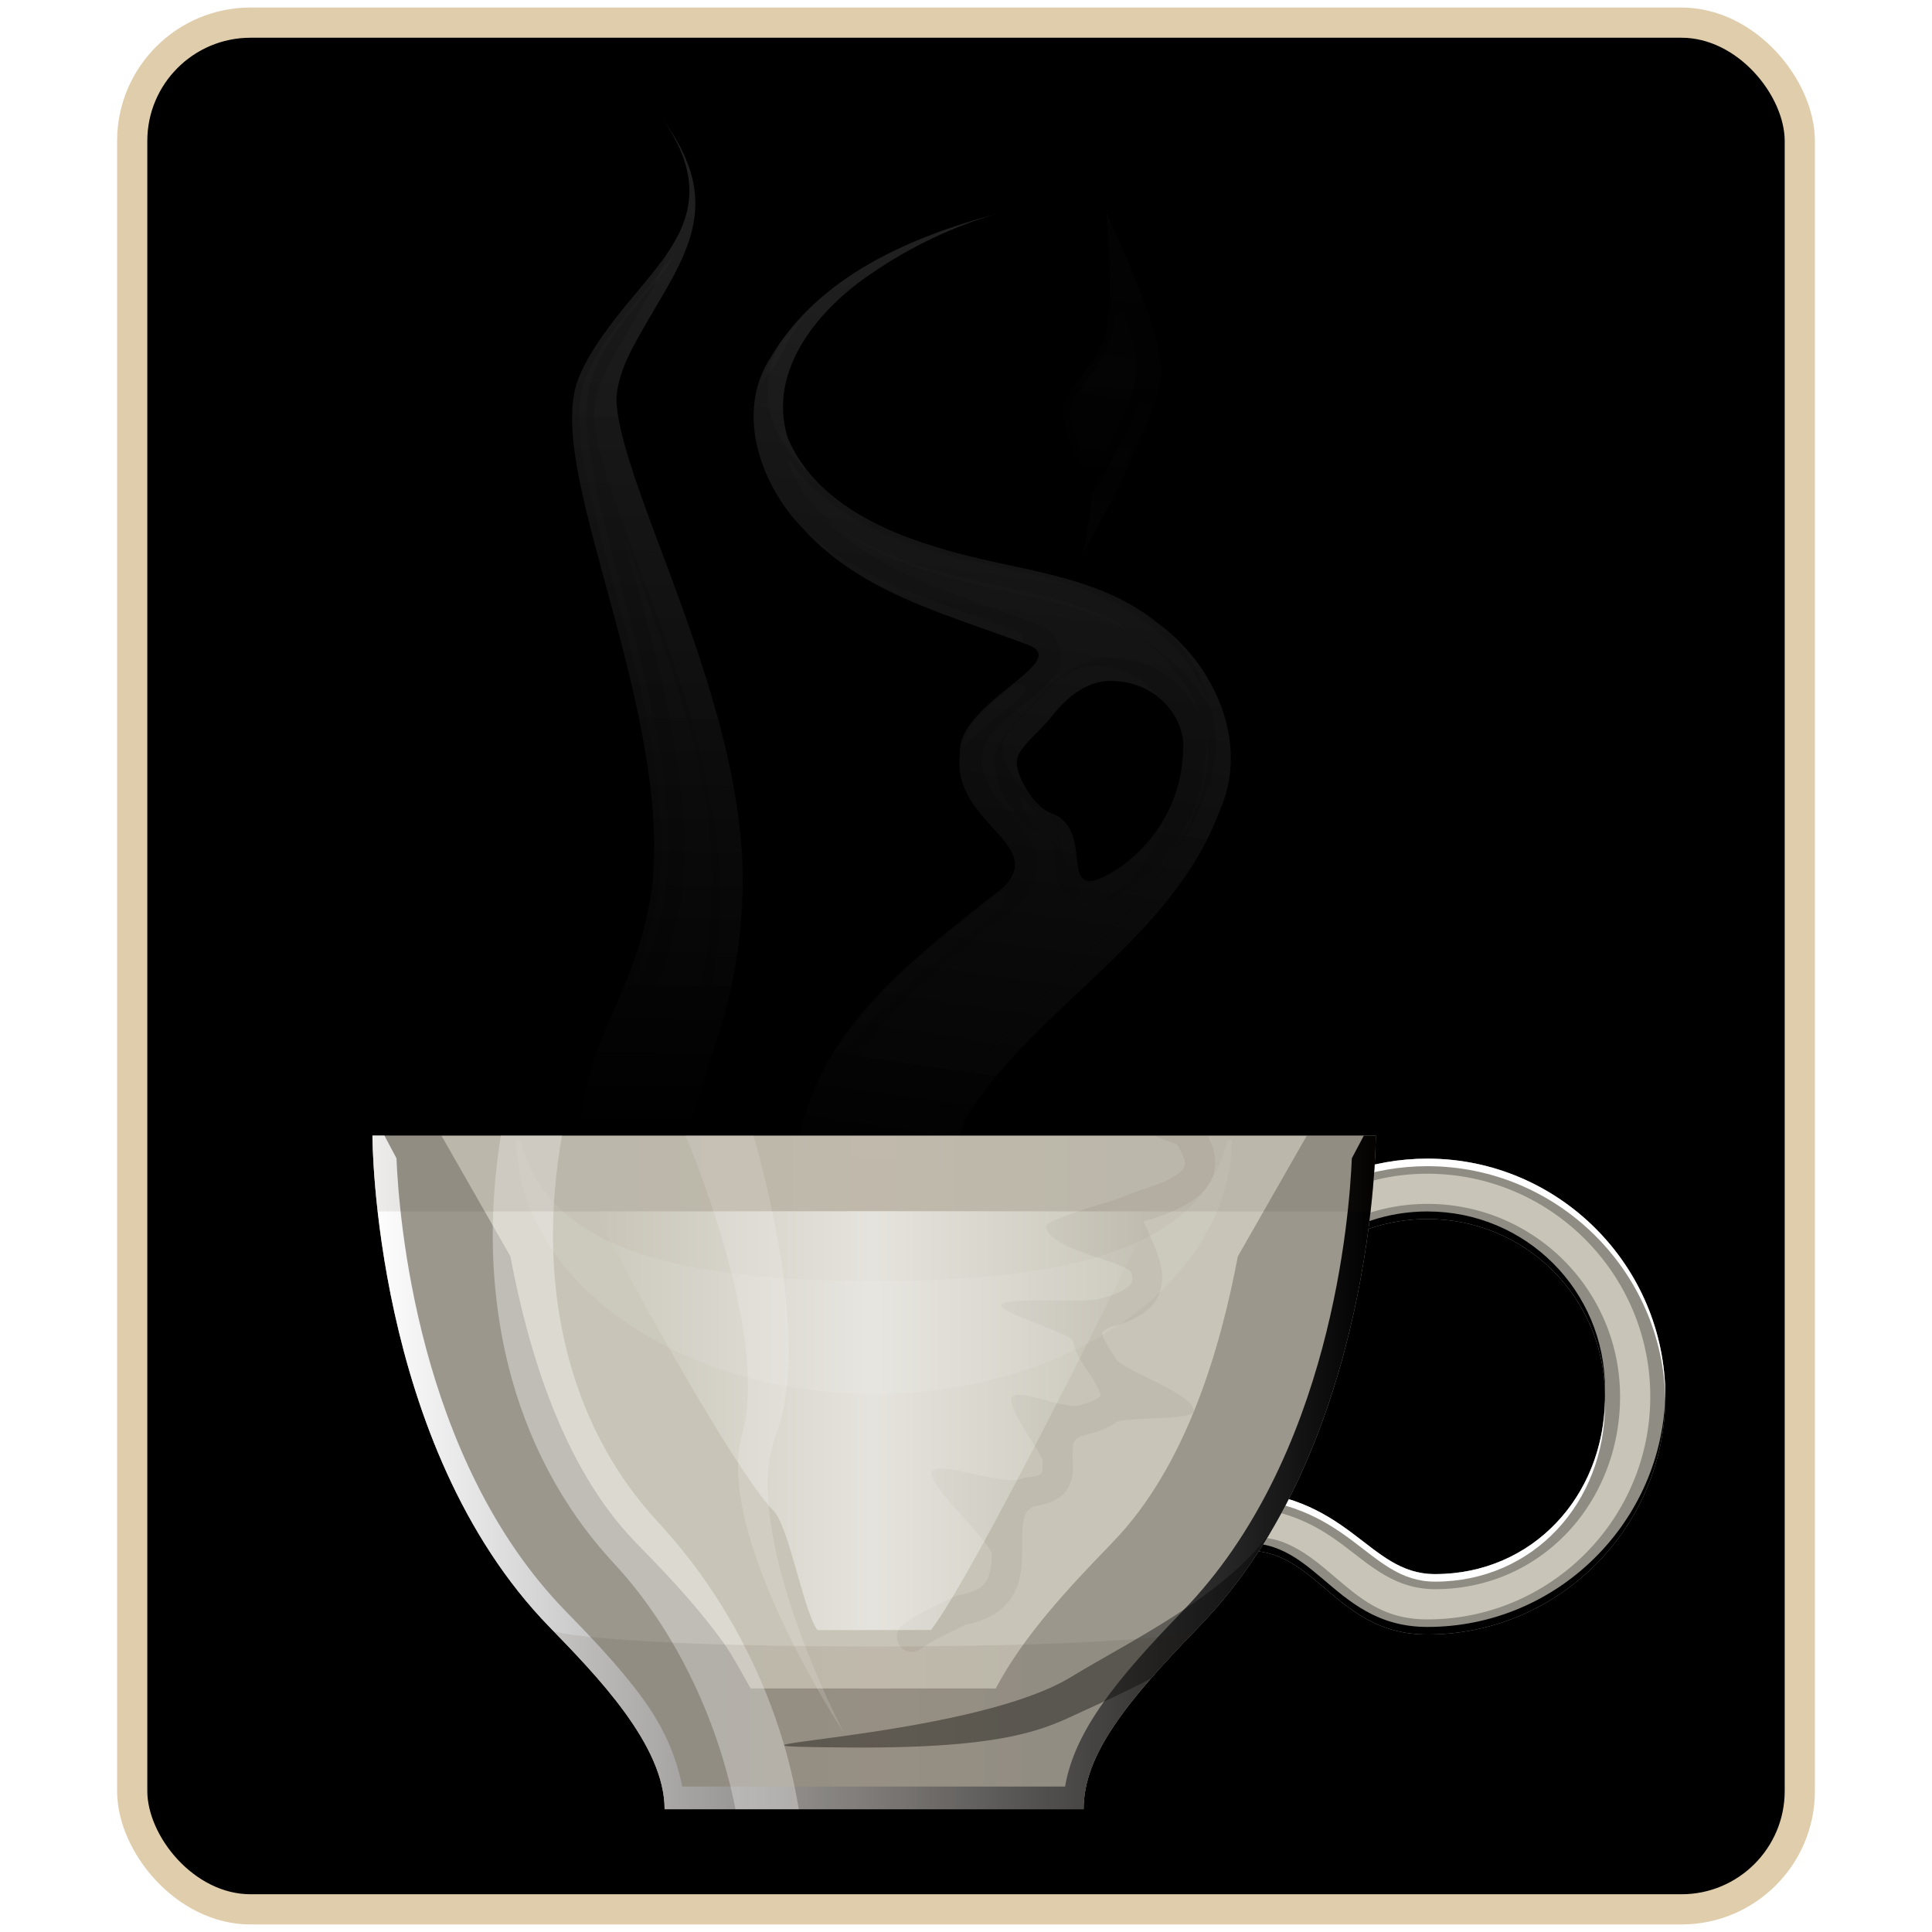 <?xml version="1.0" encoding="UTF-8" standalone="no"?>
<!-- Created with Inkscape (http://www.inkscape.org/) -->

<svg
   width="512"
   height="512"
   viewBox="0 0 135.467 135.467"
   version="1.1"
   id="svg5"
   inkscape:version="1.4.2 (ebf0e940d0, 2025-05-08)"
   sodipodi:docname="text-x-coffeescript.svg"
   xmlns:inkscape="http://www.inkscape.org/namespaces/inkscape"
   xmlns:sodipodi="http://sodipodi.sourceforge.net/DTD/sodipodi-0.dtd"
   xmlns:xlink="http://www.w3.org/1999/xlink"
   xmlns="http://www.w3.org/2000/svg"
   xmlns:svg="http://www.w3.org/2000/svg">
  <sodipodi:namedview
     id="namedview7"
     pagecolor="#242424"
     bordercolor="#666666"
     borderopacity="1"
     inkscape:showpageshadow="0"
     inkscape:pageopacity="0"
     inkscape:pagecheckerboard="1"
     inkscape:deskcolor="#000000"
     inkscape:document-units="px"
     showgrid="false"
     inkscape:zoom="0.99999999"
     inkscape:cx="363.5"
     inkscape:cy="83.000001"
     inkscape:window-width="3256"
     inkscape:window-height="1080"
     inkscape:window-x="1864"
     inkscape:window-y="0"
     inkscape:window-maximized="0"
     inkscape:current-layer="layer1" />
  <defs
     id="defs2">
    <linearGradient
       id="linearGradient48"
       inkscape:collect="always">
      <stop
         style="stop-color:#ffffff;stop-opacity:0;"
         offset="0.47"
         id="stop48" />
      <stop
         style="stop-color:#ffffff;stop-opacity:1;"
         offset="1"
         id="stop47" />
    </linearGradient>
    <linearGradient
       id="linearGradient42"
       inkscape:collect="always">
      <stop
         style="stop-color:#ffffff;stop-opacity:0;"
         offset="0"
         id="stop42" />
      <stop
         style="stop-color:#ffffff;stop-opacity:1;"
         offset="0.445"
         id="stop41" />
      <stop
         style="stop-color:#ffffff;stop-opacity:0;"
         offset="1"
         id="stop50" />
    </linearGradient>
    <linearGradient
       id="linearGradient36"
       inkscape:collect="always">
      <stop
         style="stop-color:#ffffff;stop-opacity:1;"
         offset="0"
         id="stop39" />
      <stop
         style="stop-color:#ffffff;stop-opacity:0;"
         offset="1"
         id="stop40" />
    </linearGradient>
    <linearGradient
       id="linearGradient29"
       inkscape:collect="always">
      <stop
         style="stop-color:#ffffff;stop-opacity:1;"
         offset="0"
         id="stop29" />
      <stop
         style="stop-color:#ffffff;stop-opacity:0;"
         offset="1"
         id="stop26" />
    </linearGradient>
    <linearGradient
       id="linearGradient25"
       inkscape:collect="always">
      <stop
         style="stop-color:#ffffff;stop-opacity:0;"
         offset="0"
         id="stop25" />
      <stop
         style="stop-color:#ffffff;stop-opacity:1;"
         offset="1"
         id="stop24" />
    </linearGradient>
    <linearGradient
       id="linearGradient52"
       inkscape:collect="always">
      <stop
         style="stop-color:#ffffff;stop-opacity:0;"
         offset="0"
         id="stop54" />
      <stop
         style="stop-color:#ffffff;stop-opacity:1;"
         offset="0.497"
         id="stop52" />
      <stop
         style="stop-color:#ffffff;stop-opacity:0;"
         offset="1"
         id="stop53" />
    </linearGradient>
    <linearGradient
       id="linearGradient34"
       inkscape:collect="always">
      <stop
         style="stop-color:#28160b;stop-opacity:1;"
         offset="0"
         id="stop34" />
      <stop
         style="stop-color:#28170b;stop-opacity:1;"
         offset="0.249"
         id="stop37" />
      <stop
         style="stop-color:#643717;stop-opacity:1;"
         offset="0.5"
         id="stop36" />
      <stop
         style="stop-color:#28170b;stop-opacity:1;"
         offset="0.75"
         id="stop38" />
      <stop
         style="stop-color:#28170b;stop-opacity:1;"
         offset="1"
         id="stop35" />
    </linearGradient>
    <linearGradient
       id="linearGradient32"
       inkscape:collect="always">
      <stop
         style="stop-color:#ffffff;stop-opacity:1;"
         offset="0"
         id="stop32" />
      <stop
         style="stop-color:#ffffff;stop-opacity:0;"
         offset="1"
         id="stop33" />
    </linearGradient>
    <linearGradient
       id="linearGradient30"
       inkscape:collect="always">
      <stop
         style="stop-color:#ffffff;stop-opacity:0;"
         offset="0"
         id="stop31" />
      <stop
         style="stop-color:#ffffff;stop-opacity:1;"
         offset="1"
         id="stop30" />
    </linearGradient>
    <inkscape:path-effect
       effect="powerstroke"
       message=""
       id="path-effect30"
       is_visible="true"
       lpeversion="1.3"
       scale_width="1"
       interpolator_type="CubicBezierJohan"
       interpolator_beta="0.2"
       start_linecap_type="zerowidth"
       end_linecap_type="round"
       offset_points="4,1.851"
       linejoin_type="extrp_arc"
       miter_limit="4"
       not_jump="false"
       sort_points="true" />
    <inkscape:path-effect
       effect="powerstroke"
       message=""
       id="path-effect29"
       is_visible="true"
       lpeversion="1.3"
       scale_width="1"
       interpolator_type="CubicBezierJohan"
       interpolator_beta="0.2"
       start_linecap_type="zerowidth"
       end_linecap_type="round"
       offset_points="2.593,3.875"
       linejoin_type="extrp_arc"
       miter_limit="4"
       not_jump="false"
       sort_points="true" />
    <inkscape:path-effect
       effect="powerstroke"
       message=""
       id="path-effect28"
       is_visible="true"
       lpeversion="1.3"
       scale_width="1"
       interpolator_type="CubicBezierJohan"
       interpolator_beta="0.2"
       start_linecap_type="zerowidth"
       end_linecap_type="round"
       offset_points="3,5.173"
       linejoin_type="extrp_arc"
       miter_limit="4"
       not_jump="false"
       sort_points="true" />
    <linearGradient
       id="linearGradient27"
       inkscape:collect="always">
      <stop
         style="stop-color:#ffffff;stop-opacity:1;"
         offset="0"
         id="stop28" />
      <stop
         style="stop-color:#000000;stop-opacity:1;"
         offset="1"
         id="stop27" />
    </linearGradient>
    <clipPath
       clipPathUnits="userSpaceOnUse"
       id="clipPath5">
      <path
         style="baseline-shift:baseline;display:inline;overflow:visible;vector-effect:none;fill:#ffffff;stroke-width:1;stroke-linecap:round;stroke-linejoin:round;stroke-miterlimit:12;paint-order:markers stroke fill;enable-background:accumulate;stop-color:#000000"
         d="m 126.662,37.425 c 0,0 -2.6e-4,21.701 12.402,34.441 3.33,3.435 8.085,8.296 8.085,12.789 h 14.69 14.69 c 0,-3.778 2.915,-7.458 8.084,-12.789 h -0.002 C 197.015,59.126 197.016,37.425 197.016,37.425 Z"
         id="path6" />
    </clipPath>
    <filter
       inkscape:collect="always"
       style="color-interpolation-filters:sRGB"
       id="filter6"
       x="-0.167"
       y="-0.227"
       width="1.333"
       height="1.453">
      <feGaussianBlur
         inkscape:collect="always"
         stdDeviation="6.059"
         id="feGaussianBlur6" />
    </filter>
    <clipPath
       clipPathUnits="userSpaceOnUse"
       id="clipPath10">
      <path
         style="baseline-shift:baseline;display:inline;overflow:visible;vector-effect:none;fill:#ffffff;stroke-width:1;stroke-linecap:round;stroke-linejoin:round;stroke-miterlimit:12;paint-order:markers stroke fill;enable-background:accumulate;stop-color:#000000"
         d="m 118.498,40.336 c 0,0 -2.6e-4,21.701 12.402,34.441 3.33,3.435 8.085,8.296 8.085,12.789 h 14.69 14.69 c 0,-3.778 2.915,-7.458 8.084,-12.789 h -0.002 c 12.403,-12.74 12.404,-34.441 12.404,-34.441 z"
         id="path11" />
    </clipPath>
    <filter
       inkscape:collect="always"
       style="color-interpolation-filters:sRGB"
       id="filter13"
       x="-0.073"
       y="-0.106"
       width="1.145"
       height="1.212">
      <feGaussianBlur
         inkscape:collect="always"
         stdDeviation="2.225"
         id="feGaussianBlur13" />
    </filter>
    <clipPath
       clipPathUnits="userSpaceOnUse"
       id="clipPath15">
      <path
         id="path16"
         style="opacity:1;fill:#e3e2db;fill-opacity:1;stroke:none;stroke-width:16.933;stroke-linecap:round;stroke-linejoin:round;stroke-miterlimit:12;stroke-dasharray:none;stroke-opacity:1;paint-order:markers stroke fill"
         d="m 27.84,57.401 c 0,0 -2.64e-4,21.701 12.402,34.441 3.33,3.435 8.085,8.296 8.085,12.789 h 14.69 14.69 c 0,-3.778 2.915,-7.458 8.084,-12.789 h -0.002 C 98.193,79.102 98.194,57.401 98.194,57.401 Z"
         sodipodi:nodetypes="ccccccccc" />
    </clipPath>
    <filter
       inkscape:collect="always"
       style="color-interpolation-filters:sRGB"
       id="filter16"
       x="-0.204"
       y="-0.093"
       width="1.407"
       height="1.185">
      <feGaussianBlur
         inkscape:collect="always"
         stdDeviation="1.821"
         id="feGaussianBlur16" />
    </filter>
    <clipPath
       clipPathUnits="userSpaceOnUse"
       id="clipPath18">
      <path
         id="path19"
         style="opacity:1;fill:#e3e2db;fill-opacity:1;stroke:none;stroke-width:16.933;stroke-linecap:round;stroke-linejoin:round;stroke-miterlimit:12;stroke-dasharray:none;stroke-opacity:1;paint-order:markers stroke fill"
         d="m 27.84,57.401 c 0,0 -2.64e-4,21.701 12.402,34.441 3.33,3.435 8.085,8.296 8.085,12.789 h 14.69 14.69 c 0,-3.778 2.915,-7.458 8.084,-12.789 h -0.002 C 98.193,79.102 98.194,57.401 98.194,57.401 Z"
         sodipodi:nodetypes="ccccccccc" />
    </clipPath>
    <filter
       inkscape:collect="always"
       style="color-interpolation-filters:sRGB"
       id="filter19"
       x="-0.142"
       y="-0.319"
       width="1.284"
       height="1.638">
      <feGaussianBlur
         inkscape:collect="always"
         stdDeviation="2.065"
         id="feGaussianBlur19" />
    </filter>
    <clipPath
       clipPathUnits="userSpaceOnUse"
       id="clipPath21">
      <path
         id="path22"
         style="opacity:1;fill:#e3e2db;fill-opacity:1;stroke:none;stroke-width:16.933;stroke-linecap:round;stroke-linejoin:round;stroke-miterlimit:12;stroke-dasharray:none;stroke-opacity:1;paint-order:markers stroke fill"
         d="m 27.84,57.401 c 0,0 -2.64e-4,21.701 12.402,34.441 3.33,3.435 8.085,8.296 8.085,12.789 h 14.69 14.69 c 0,-3.778 2.915,-7.458 8.084,-12.789 h -0.002 C 98.193,79.102 98.194,57.401 98.194,57.401 Z"
         sodipodi:nodetypes="ccccccccc" />
    </clipPath>
    <filter
       inkscape:collect="always"
       style="color-interpolation-filters:sRGB"
       id="filter22"
       x="-0.174"
       y="-0.107"
       width="1.349"
       height="1.215">
      <feGaussianBlur
         inkscape:collect="always"
         stdDeviation="1.621"
         id="feGaussianBlur22" />
    </filter>
    <filter
       inkscape:collect="always"
       style="color-interpolation-filters:sRGB"
       id="filter23"
       x="-0.238"
       y="-0.063"
       width="1.476"
       height="1.126">
      <feGaussianBlur
         inkscape:collect="always"
         stdDeviation="1.102"
         id="feGaussianBlur23" />
    </filter>
    <clipPath
       clipPathUnits="userSpaceOnUse"
       id="clipPath23">
      <path
         id="path24"
         style="opacity:1;fill:#e3e2db;fill-opacity:1;stroke:none;stroke-width:16.933;stroke-linecap:round;stroke-linejoin:round;stroke-miterlimit:12;stroke-dasharray:none;stroke-opacity:1;paint-order:markers stroke fill"
         d="m 27.84,57.401 c 0,0 -2.64e-4,21.701 12.402,34.441 3.33,3.435 8.085,8.296 8.085,12.789 h 14.69 14.69 c 0,-3.778 2.915,-7.458 8.084,-12.789 h -0.002 C 98.193,79.102 98.194,57.401 98.194,57.401 Z"
         sodipodi:nodetypes="ccccccccc" />
    </clipPath>
    <clipPath
       clipPathUnits="userSpaceOnUse"
       id="clipPath26">
      <path
         id="path27"
         style="opacity:1;fill:#e3e2db;fill-opacity:1;stroke:none;stroke-width:16.933;stroke-linecap:round;stroke-linejoin:round;stroke-miterlimit:12;stroke-dasharray:none;stroke-opacity:1;paint-order:markers stroke fill"
         d="m 27.84,57.401 c 0,0 -2.64e-4,21.701 12.402,34.441 3.33,3.435 8.085,8.296 8.085,12.789 h 14.69 14.69 c 0,-3.778 2.915,-7.458 8.084,-12.789 h -0.002 C 98.193,79.102 98.194,57.401 98.194,57.401 Z"
         sodipodi:nodetypes="ccccccccc" />
    </clipPath>
    <filter
       inkscape:collect="always"
       style="color-interpolation-filters:sRGB"
       id="filter27"
       x="-0.069"
       y="-0.222"
       width="1.137"
       height="1.444">
      <feGaussianBlur
         inkscape:collect="always"
         stdDeviation="1.435"
         id="feGaussianBlur27" />
    </filter>
    <linearGradient
       inkscape:collect="always"
       xlink:href="#linearGradient27"
       id="linearGradient28"
       x1="118.498"
       y1="63.951"
       x2="188.852"
       y2="63.951"
       gradientUnits="userSpaceOnUse" />
    <linearGradient
       inkscape:collect="always"
       xlink:href="#linearGradient30"
       id="linearGradient31"
       x1="80.552"
       y1="68.801"
       x2="81.419"
       y2="-2.905"
       gradientUnits="userSpaceOnUse"
       gradientTransform="translate(-35.274,10.825)" />
    <linearGradient
       inkscape:collect="always"
       xlink:href="#linearGradient32"
       id="linearGradient33"
       x1="73.351"
       y1="8.202"
       x2="63.155"
       y2="78.428"
       gradientUnits="userSpaceOnUse"
       gradientTransform="translate(-1.726,6.35)" />
    <linearGradient
       inkscape:collect="always"
       xlink:href="#linearGradient34"
       id="linearGradient35"
       x1="127.688"
       y1="124.839"
       x2="172.625"
       y2="124.839"
       gradientUnits="userSpaceOnUse"
       gradientTransform="translate(-88.864,-4.22)" />
    <filter
       style="color-interpolation-filters:sRGB;"
       inkscape:label="Noise Fill"
       id="filter39"
       x="0"
       y="0"
       width="1"
       height="1">
      <feTurbulence
         type="fractalNoise"
         baseFrequency="24 24"
         numOctaves="4"
         seed="338"
         result="turbulence"
         id="feTurbulence38" />
      <feComposite
         in="SourceGraphic"
         in2="turbulence"
         operator="in"
         result="composite1"
         id="feComposite38" />
      <feColorMatrix
         values="1 0 0 0 0 0 1 0 0 0 0 0 1 0 0 0 0 0 4 -1 "
         result="color"
         id="feColorMatrix38" />
      <feFlood
         flood-opacity="1"
         flood-color="rgb(25,17,8)"
         result="flood"
         id="feFlood38" />
      <feMerge
         result="merge"
         id="feMerge39">
        <feMergeNode
           in="flood"
           id="feMergeNode38" />
        <feMergeNode
           in="color"
           id="feMergeNode39" />
      </feMerge>
      <feComposite
         in2="SourceGraphic"
         operator="in"
         result="composite2"
         id="feComposite39" />
    </filter>
    <clipPath
       clipPathUnits="userSpaceOnUse"
       id="clipPath41">
      <path
         style="baseline-shift:baseline;display:inline;overflow:visible;vector-effect:none;fill:#e3e2db;stroke-width:1;stroke-linecap:round;stroke-linejoin:round;stroke-miterlimit:12;paint-order:markers stroke fill;enable-background:accumulate;stop-color:#000000"
         d="m 151.734,48.697 c -7.918,0 -14.578,5.565 -16.268,12.985 1.175,-0.053 1.302,-0.036 4.458,-0.262 1.645,-4.946 6.295,-8.49 11.81,-8.49 6.9,0 12.449,5.549 12.449,12.449 0,6.9 -5.02,12.449 -11.92,12.449 -4.816,0 -5.894,-5.775 -14.616,-5.913 -0.092,1.5 -0.192,3 -0.301,4.5 6.476,-1.613 7.329,5.648 14.387,5.648 9.188,0 16.684,-7.495 16.684,-16.684 0,-9.188 -7.495,-16.682 -16.684,-16.682 z"
         id="path42" />
    </clipPath>
    <filter
       inkscape:collect="always"
       style="color-interpolation-filters:sRGB"
       id="filter42"
       x="-0.071"
       y="-0.07"
       width="1.141"
       height="1.14">
      <feGaussianBlur
         inkscape:collect="always"
         stdDeviation="1.033"
         id="feGaussianBlur42" />
    </filter>
    <clipPath
       clipPathUnits="userSpaceOnUse"
       id="clipPath45">
      <path
         id="path46"
         style="baseline-shift:baseline;display:inline;overflow:visible;vector-effect:none;fill:#e3e2db;stroke-width:1;stroke-linecap:round;stroke-linejoin:round;stroke-miterlimit:12;paint-order:markers stroke fill;enable-background:accumulate;stop-color:#000000"
         d="m 101.814,74.891 c -7.919,0 -14.578,5.565 -16.268,12.985 1.175,-0.053 1.302,-0.036 4.458,-0.262 1.645,-4.946 6.295,-8.49 11.81,-8.49 6.9,0 12.449,5.549 12.449,12.449 0,6.9 -5.02,12.449 -11.92,12.449 -4.816,0 -5.894,-5.775 -14.616,-5.913 -0.092,1.5 -0.192,3 -0.301,4.5 6.476,-1.613 7.329,5.648 14.387,5.648 9.188,0 16.684,-7.495 16.684,-16.684 0,-9.188 -7.495,-16.682 -16.684,-16.682 z"
         sodipodi:nodetypes="sccsssccssss" />
    </clipPath>
    <filter
       inkscape:collect="always"
       style="color-interpolation-filters:sRGB"
       id="filter46"
       x="-0.024"
       y="-0.026"
       width="1.048"
       height="1.053">
      <feGaussianBlur
         inkscape:collect="always"
         stdDeviation="0.327"
         id="feGaussianBlur46" />
    </filter>
    <clipPath
       clipPathUnits="userSpaceOnUse"
       id="clipPath47">
      <path
         id="path48"
         style="baseline-shift:baseline;display:inline;overflow:visible;vector-effect:none;fill:#e3e2db;stroke-width:1;stroke-linecap:round;stroke-linejoin:round;stroke-miterlimit:12;paint-order:markers stroke fill;enable-background:accumulate;stop-color:#000000"
         d="m 101.814,74.891 c -7.919,0 -14.578,5.565 -16.268,12.985 1.175,-0.053 1.302,-0.036 4.458,-0.262 1.645,-4.946 6.295,-8.49 11.81,-8.49 6.9,0 12.449,5.549 12.449,12.449 0,6.9 -5.02,12.449 -11.92,12.449 -4.816,0 -5.894,-5.775 -14.616,-5.913 -0.092,1.5 -0.192,3 -0.301,4.5 6.476,-1.613 7.329,5.648 14.387,5.648 9.188,0 16.684,-7.495 16.684,-16.684 0,-9.188 -7.495,-16.682 -16.684,-16.682 z"
         sodipodi:nodetypes="sccsssccssss" />
    </clipPath>
    <filter
       inkscape:collect="always"
       style="color-interpolation-filters:sRGB"
       id="filter48"
       x="-0.024"
       y="-0.026"
       width="1.047"
       height="1.053">
      <feGaussianBlur
         inkscape:collect="always"
         stdDeviation="0.324"
         id="feGaussianBlur48" />
    </filter>
    <linearGradient
       inkscape:collect="always"
       xlink:href="#linearGradient34"
       id="linearGradient50"
       x1="134.593"
       y1="103.241"
       x2="204.947"
       y2="103.241"
       gradientUnits="userSpaceOnUse"
       gradientTransform="translate(-108.479,5.17e-4)" />
    <filter
       style="color-interpolation-filters:sRGB;"
       inkscape:label="Noise Fill"
       id="filter51"
       x="0"
       y="0"
       width="1"
       height="1">
      <feTurbulence
         type="fractalNoise"
         baseFrequency="24 24"
         numOctaves="4"
         seed="338"
         result="turbulence"
         id="feTurbulence50" />
      <feComposite
         in="SourceGraphic"
         in2="turbulence"
         operator="in"
         result="composite1"
         id="feComposite50" />
      <feColorMatrix
         values="1 0 0 0 0 0 1 0 0 0 0 0 1 0 0 0 0 0 4 -1 "
         result="color"
         id="feColorMatrix50" />
      <feFlood
         flood-opacity="1"
         flood-color="rgb(25,17,8)"
         result="flood"
         id="feFlood50" />
      <feMerge
         result="merge"
         id="feMerge51">
        <feMergeNode
           in="flood"
           id="feMergeNode50" />
        <feMergeNode
           in="color"
           id="feMergeNode51" />
      </feMerge>
      <feComposite
         in2="SourceGraphic"
         operator="in"
         result="composite2"
         id="feComposite51" />
    </filter>
    <linearGradient
       inkscape:collect="always"
       xlink:href="#linearGradient52"
       id="linearGradient53"
       x1="41.675"
       y1="99.799"
       x2="80.912"
       y2="99.799"
       gradientUnits="userSpaceOnUse"
       gradientTransform="matrix(1,0,0,0.987,0,1.115)" />
    <clipPath
       clipPathUnits="userSpaceOnUse"
       id="clipPath54">
      <path
         id="path55"
         style="display:inline;fill:#c8c4b7;fill-opacity:1;stroke:none;stroke-width:16.933;stroke-linecap:round;stroke-linejoin:round;stroke-miterlimit:12;stroke-dasharray:none;stroke-opacity:1;paint-order:markers stroke fill"
         d="m 26.113,79.626 c 0,0 -2.64e-4,21.701 12.402,34.441 3.33,3.435 8.085,8.296 8.085,12.789 h 14.69 14.69 c 0,-3.778 2.915,-7.458 8.084,-12.789 h -0.002 C 96.467,101.327 96.468,79.626 96.468,79.626 Z"
         sodipodi:nodetypes="ccccccccc" />
    </clipPath>
    <filter
       inkscape:collect="always"
       style="color-interpolation-filters:sRGB"
       id="filter55"
       x="-0.205"
       y="-0.273"
       width="1.409"
       height="1.546">
      <feGaussianBlur
         inkscape:collect="always"
         stdDeviation="3.343"
         id="feGaussianBlur55" />
    </filter>
    <linearGradient
       inkscape:collect="always"
       xlink:href="#linearGradient30"
       id="linearGradient2"
       gradientUnits="userSpaceOnUse"
       gradientTransform="translate(-35.274,10.825)"
       x1="80.552"
       y1="68.801"
       x2="81.419"
       y2="-2.905" />
    <linearGradient
       inkscape:collect="always"
       xlink:href="#linearGradient32"
       id="linearGradient3"
       gradientUnits="userSpaceOnUse"
       gradientTransform="translate(-1.726,6.35)"
       x1="73.351"
       y1="8.202"
       x2="63.155"
       y2="78.428" />
    <linearGradient
       inkscape:collect="always"
       xlink:href="#linearGradient30"
       id="linearGradient5"
       gradientUnits="userSpaceOnUse"
       gradientTransform="translate(-35.311,10.637)"
       x1="80.552"
       y1="68.801"
       x2="81.419"
       y2="-2.905" />
    <linearGradient
       inkscape:collect="always"
       xlink:href="#linearGradient32"
       id="linearGradient7"
       gradientUnits="userSpaceOnUse"
       gradientTransform="translate(-2.026,6.039)"
       x1="73.351"
       y1="8.202"
       x2="63.155"
       y2="78.428" />
    <linearGradient
       inkscape:collect="always"
       xlink:href="#linearGradient32"
       id="linearGradient8"
       gradientUnits="userSpaceOnUse"
       gradientTransform="translate(-1.726,6.35)"
       x1="73.351"
       y1="8.202"
       x2="63.155"
       y2="78.428" />
    <linearGradient
       inkscape:collect="always"
       xlink:href="#linearGradient30"
       id="linearGradient10"
       gradientUnits="userSpaceOnUse"
       gradientTransform="translate(-35.274,10.825)"
       x1="80.552"
       y1="68.801"
       x2="81.419"
       y2="-2.905" />
    <filter
       inkscape:collect="always"
       style="color-interpolation-filters:sRGB"
       id="filter10"
       x="-0.007"
       y="-0.003"
       width="1.014"
       height="1.006">
      <feGaussianBlur
         inkscape:collect="always"
         stdDeviation="0.092"
         id="feGaussianBlur10" />
    </filter>
    <filter
       inkscape:collect="always"
       style="color-interpolation-filters:sRGB"
       id="filter11"
       x="-0.006"
       y="-0.003"
       width="1.012"
       height="1.007">
      <feGaussianBlur
         inkscape:collect="always"
         stdDeviation="0.067"
         id="feGaussianBlur11" />
    </filter>
    <filter
       inkscape:collect="always"
       style="color-interpolation-filters:sRGB"
       id="filter12"
       x="-0.006"
       y="-0.003"
       width="1.012"
       height="1.007">
      <feGaussianBlur
         inkscape:collect="always"
         stdDeviation="0.078"
         id="feGaussianBlur12" />
    </filter>
    <filter
       inkscape:collect="always"
       style="color-interpolation-filters:sRGB"
       id="filter14"
       x="-0.018"
       y="-0.002"
       width="1.036"
       height="1.005">
      <feGaussianBlur
         inkscape:collect="always"
         stdDeviation="0.079"
         id="feGaussianBlur14" />
    </filter>
    <filter
       inkscape:collect="always"
       style="color-interpolation-filters:sRGB"
       id="filter15"
       x="-0.016"
       y="-0.002"
       width="1.032"
       height="1.005">
      <feGaussianBlur
         inkscape:collect="always"
         stdDeviation="0.047"
         id="feGaussianBlur15" />
    </filter>
    <filter
       inkscape:collect="always"
       style="color-interpolation-filters:sRGB"
       id="filter17"
       x="-0.024"
       y="-0.002"
       width="1.047"
       height="1.005">
      <feGaussianBlur
         inkscape:collect="always"
         stdDeviation="0.066"
         id="feGaussianBlur17" />
    </filter>
    <linearGradient
       inkscape:collect="always"
       xlink:href="#linearGradient25"
       id="linearGradient18"
       gradientUnits="userSpaceOnUse"
       gradientTransform="translate(-2.685,6.35)"
       x1="73.351"
       y1="8.202"
       x2="63.155"
       y2="78.428" />
    <linearGradient
       inkscape:collect="always"
       xlink:href="#linearGradient29"
       id="linearGradient21"
       gradientUnits="userSpaceOnUse"
       gradientTransform="translate(-34.216,10.825)"
       x1="80.552"
       y1="68.801"
       x2="81.419"
       y2="-2.905" />
    <filter
       inkscape:collect="always"
       style="color-interpolation-filters:sRGB"
       id="filter21"
       x="-0.007"
       y="-0.001"
       width="1.014"
       height="1.002">
      <feGaussianBlur
         inkscape:collect="always"
         stdDeviation="0.025"
         id="feGaussianBlur21" />
    </filter>
    <filter
       inkscape:collect="always"
       style="color-interpolation-filters:sRGB"
       id="filter24"
       x="-0.003"
       y="-0.002"
       width="1.005"
       height="1.003">
      <feGaussianBlur
         inkscape:collect="always"
         stdDeviation="0.034"
         id="feGaussianBlur24" />
    </filter>
    <linearGradient
       inkscape:collect="always"
       xlink:href="#linearGradient36"
       id="linearGradient40"
       x1="77.577"
       y1="14.969"
       x2="76.874"
       y2="35.66"
       gradientUnits="userSpaceOnUse" />
    <linearGradient
       inkscape:collect="always"
       xlink:href="#linearGradient42"
       id="linearGradient41"
       gradientUnits="userSpaceOnUse"
       x1="78.889"
       y1="20.64"
       x2="77.07"
       y2="33.419"
       gradientTransform="translate(-0.63,-0.137)" />
    <filter
       inkscape:collect="always"
       style="color-interpolation-filters:sRGB"
       id="filter41"
       x="-0.032"
       y="-0.012"
       width="1.064"
       height="1.024">
      <feGaussianBlur
         inkscape:collect="always"
         stdDeviation="0.063"
         id="feGaussianBlur41" />
    </filter>
    <linearGradient
       inkscape:collect="always"
       xlink:href="#linearGradient48"
       id="linearGradient45"
       gradientUnits="userSpaceOnUse"
       x1="77.577"
       y1="14.969"
       x2="75.938"
       y2="38.794"
       gradientTransform="translate(1.7e-4)" />
    <filter
       inkscape:collect="always"
       style="color-interpolation-filters:sRGB"
       id="filter49"
       x="-0.04"
       y="-0.009"
       width="1.081"
       height="1.019">
      <feGaussianBlur
         inkscape:collect="always"
         stdDeviation="0.092"
         id="feGaussianBlur49" />
    </filter>
    <filter
       inkscape:collect="always"
       style="color-interpolation-filters:sRGB"
       id="filter50"
       x="-0.009"
       y="-0.003"
       width="1.017"
       height="1.006">
      <feGaussianBlur
         inkscape:collect="always"
         stdDeviation="0.025"
         id="feGaussianBlur50" />
    </filter>
  </defs>
  <g
     inkscape:label="Layer 1"
     inkscape:groupmode="layer"
     id="layer1">
    <rect
       style="opacity:1;fill:#000000;fill-opacity:1;stroke:#e0cdab;stroke-width:2.117;stroke-linecap:round;stroke-linejoin:round;stroke-miterlimit:12;stroke-dasharray:none;stroke-opacity:1;paint-order:markers stroke fill"
       id="rect48"
       width="116.927"
       height="132.292"
       x="9.27"
       y="1.587"
       ry="8.298" />
    <path
       style="display:none;fill:none;stroke:#ffffff;stroke-width:4.233;stroke-linecap:round;stroke-linejoin:miter;stroke-dasharray:none;stroke-opacity:1"
       d="m 39.85,53.414 c -3.128,11.878 -1.359,24.094 6.471,32.535 7.83,8.441 10.673,20.448 9.35,27.148"
       id="path14"
       sodipodi:nodetypes="czc" />
    <path
       id="path1"
       style="baseline-shift:baseline;display:inline;overflow:visible;vector-effect:none;fill:#c8c4b7;stroke-linecap:round;stroke-linejoin:round;stroke-miterlimit:12;paint-order:markers stroke fill;enable-background:accumulate;stop-color:#000000"
       d="m 100.088,81.241 c -7.918,0 -14.578,5.565 -16.268,12.985 1.175,-0.053 1.302,-0.036 4.458,-0.262 1.645,-4.946 6.295,-8.49 11.81,-8.49 6.9,0 12.449,5.549 12.449,12.449 0,6.9 -5.02,12.449 -11.92,12.449 -4.816,0 -5.894,-5.775 -14.616,-5.913 -0.092,1.5 -0.192,3 -0.301,4.5 6.476,-1.613 7.329,5.648 14.387,5.648 9.188,0 16.684,-7.495 16.684,-16.684 0,-9.188 -7.495,-16.682 -16.684,-16.682 z"
       sodipodi:nodetypes="sccsssccssss" />
    <path
       id="path44"
       style="baseline-shift:baseline;display:inline;overflow:visible;vector-effect:none;fill:#000000;stroke-linecap:round;stroke-linejoin:round;stroke-miterlimit:12;paint-order:markers stroke fill;filter:url(#filter48);enable-background:accumulate;stop-color:#000000"
       d="m 101.814,78.594 c -5.515,0 -10.165,3.545 -11.81,8.49 -3.034,0.217 -3.268,0.21 -4.326,0.256 -0.047,0.177 -0.09,0.355 -0.131,0.535 1.175,-0.053 1.302,-0.036 4.458,-0.262 1.645,-4.946 6.295,-8.49 11.81,-8.49 6.814,0 12.311,5.411 12.447,12.192 0.002,-0.09 0.003,-0.181 0.003,-0.271 0,-6.9 -5.549,-12.449 -12.449,-12.449 z m 16.682,12.714 c -0.142,9.067 -7.582,16.419 -16.682,16.419 -7.044,0 -7.908,-7.232 -14.348,-5.657 -0.013,0.18 -0.026,0.359 -0.039,0.538 6.476,-1.613 7.329,5.648 14.387,5.648 9.188,0 16.684,-7.495 16.684,-16.684 0,-0.088 -6.9e-4,-0.177 -0.002,-0.265 z"
       clip-path="url(#clipPath47)"
       transform="translate(-1.726,6.35)" />
    <path
       style="baseline-shift:baseline;display:inline;overflow:visible;opacity:0.534;mix-blend-mode:normal;vector-effect:none;stroke-linecap:round;stroke-linejoin:round;stroke-miterlimit:12;paint-order:markers stroke fill;filter:url(#filter42);enable-background:accumulate;stop-color:#000000"
       d="m 151.734,47.639 c -8.414,0 -15.501,5.914 -17.299,13.809 a 1.058,1.058 0 0 0 1.078,1.291 c 1.162,-0.052 1.325,-0.037 4.486,-0.264 a 1.058,1.058 0 0 0 0.928,-0.721 c 1.504,-4.523 5.745,-7.766 10.807,-7.766 6.333,0 11.391,5.058 11.391,11.391 0,6.387 -4.528,11.391 -10.861,11.391 -1.985,0 -3.185,-1.187 -5.211,-2.695 -2.026,-1.509 -4.795,-3.144 -9.389,-3.217 a 1.058,1.058 0 0 0 -1.072,0.992 c -0.092,1.497 -0.192,2.994 -0.301,4.488 a 1.058,1.058 0 0 0 1.312,1.104 c 1.433,-0.357 2.415,-0.222 3.328,0.154 0.913,0.376 1.766,1.049 2.707,1.846 1.882,1.594 4.204,3.68 8.096,3.68 9.764,0 17.742,-7.978 17.742,-17.742 0,-9.764 -7.979,-17.74 -17.742,-17.74 z m 0,2.117 c 8.613,0 15.625,7.01 15.625,15.623 0,8.613 -7.012,15.625 -15.625,15.625 -3.166,0 -4.8,-1.545 -6.729,-3.178 -0.964,-0.817 -1.979,-1.656 -3.268,-2.188 -0.932,-0.384 -2.05,-0.479 -3.254,-0.387 0.05,-0.727 0.1,-1.454 0.146,-2.182 3.436,0.258 5.433,1.417 7.158,2.701 1.897,1.413 3.643,3.115 6.475,3.115 7.468,0 12.979,-6.094 12.979,-13.508 0,-7.468 -6.04,-13.508 -13.508,-13.508 -5.691,0 -10.471,3.546 -12.459,8.525 -1.205,0.083 -1.73,0.109 -2.201,0.131 2.071,-6.198 7.771,-10.771 14.66,-10.771 z"
       id="path40"
       clip-path="url(#clipPath41)"
       transform="translate(-51.646,32.544)" />
    <path
       id="path43"
       style="baseline-shift:baseline;display:inline;overflow:visible;vector-effect:none;fill:#ffffff;stroke-linecap:round;stroke-linejoin:round;stroke-miterlimit:12;paint-order:markers stroke fill;filter:url(#filter46);enable-background:accumulate;stop-color:#000000"
       d="m 101.815,74.891 c -7.918,0 -14.578,5.565 -16.268,12.985 0.045,-0.002 0.089,-0.004 0.131,-0.006 1.881,-7.15 8.409,-12.45 16.136,-12.45 9.1,0 16.539,7.35 16.682,16.417 0.001,-0.088 0.002,-0.176 0.002,-0.265 0,-9.188 -7.495,-16.682 -16.684,-16.682 z m 12.447,16.953 c -0.13,6.774 -5.108,12.178 -11.918,12.178 -4.816,0 -5.894,-5.775 -14.616,-5.913 -0.092,1.5 -0.191,3 -0.3,4.499 0.013,-0.003 0.026,-0.006 0.039,-0.009 0.094,-1.32 0.18,-2.64 0.261,-3.961 8.722,0.138 9.8,5.913 14.616,5.913 6.9,0 11.92,-5.549 11.92,-12.449 0,-0.086 -8.6e-4,-0.172 -0.003,-0.258 z"
       clip-path="url(#clipPath45)"
       transform="translate(-1.726,6.35)" />
    <path
       id="rect1"
       style="display:inline;fill:#c8c4b7;fill-opacity:1;stroke:none;stroke-width:16.933;stroke-linecap:round;stroke-linejoin:round;stroke-miterlimit:12;stroke-dasharray:none;stroke-opacity:1;paint-order:markers stroke fill"
       d="m 26.113,79.626 c 0,0 -2.71e-4,21.701 12.402,34.441 3.33,3.435 8.085,8.296 8.085,12.789 h 14.69 14.69 c 0,-3.778 2.915,-7.458 8.084,-12.789 h -0.002 C 96.467,101.327 96.468,79.626 96.468,79.626 Z"
       sodipodi:nodetypes="ccccccccc" />
    <path
       id="path4"
       clip-path="url(#clipPath5)"
       style="baseline-shift:baseline;display:inline;overflow:visible;opacity:0.48;vector-effect:none;stroke-linecap:round;stroke-linejoin:round;stroke-miterlimit:12;paint-order:markers stroke fill;filter:url(#filter6);enable-background:accumulate;stop-color:#000000"
       d="m 126.662,28.959 c -4.676,4.62e-4 -8.466,3.791 -8.467,8.467 0,0 -0.952,24.162 14.803,40.346 l -0.014,-0.012 c 1.678,1.73 3.423,3.571 4.524,5.084 0.86,1.182 1.093,2.075 1.154,2.056 0.016,-0.008 0.02,-0.084 0.02,-0.243 0.002,4.675 3.792,8.464 8.467,8.465 h 14.689 14.692 c 4.675,-4.56e-4 8.465,-3.79 8.467,-8.465 0,0.576 0.774,-1.82 5.695,-6.897 l 0.004,-0.01 c 15.735,-16.183 14.787,-40.324 14.787,-40.324 -4.6e-4,-4.676 -3.791,-8.466 -8.467,-8.467 l -9.674,16.934 c -1.206,6.375 -3.585,14.713 -8.797,20.066 -0.003,0.006 -0.005,0.013 -0.008,0.02 l -0.002,-0.006 c -3.232,3.334 -6.193,6.521 -8.17,10.217 h -8.527 -8.658 c -0.649,-1.148 -1.282,-2.35 -1.978,-3.307 -2.109,-2.9 -4.406,-5.205 -6.059,-6.91 l -0.012,-0.012 c -5.211,-5.353 -7.589,-13.693 -8.795,-20.068 z"
       sodipodi:nodetypes="ccccscccccccccccccccccscccc"
       transform="translate(-100.548,42.201)" />
    <path
       id="path9"
       clip-path="url(#clipPath10)"
       style="baseline-shift:baseline;display:inline;overflow:visible;mix-blend-mode:normal;vector-effect:none;fill:url(#linearGradient28);stroke-linecap:round;stroke-linejoin:round;stroke-miterlimit:12;paint-order:markers stroke fill;filter:url(#filter13);enable-background:accumulate;stop-color:#000000"
       d="m 118.498,38.748 c -0.877,-1.94e-4 -1.588,0.711 -1.588,1.588 0,0 -0.178,22.161 12.853,35.547 l -0.004,-0.002 c 1.667,1.72 3.638,3.752 5.149,5.828 1.51,2.076 2.49,4.171 2.49,5.858 9.4e-4,0.876 0.71,1.585 1.586,1.586 h 14.692 14.689 c 0.876,2e-4 1.587,-0.71 1.588,-1.586 0,-2.962 2.514,-6.402 7.637,-11.686 0,-0.001 0,-0.002 0,-0.004 13.027,-13.386 12.85,-35.541 12.85,-35.541 2e-4,-0.877 -0.711,-1.588 -1.588,-1.588 l -1.682,3.176 c -0.166,3.918 -1.417,21.018 -11.859,31.744 0,0.002 0,0.004 0,0.006 -4.598,4.742 -7.576,8.369 -8.25,12.305 H 153.676 140.215 c -0.407,-2.183 -1.374,-4.262 -2.74,-6.139 -1.699,-2.336 -3.771,-4.453 -5.434,-6.168 -0.001,-7.02e-4 -0.003,-0.001 -0.004,-0.002 C 121.595,62.944 120.347,45.842 120.182,41.924 Z"
       sodipodi:nodetypes="ccccscccccccccccccccscccc"
       transform="translate(-92.383,39.291)" />
    <path
       id="path13"
       style="baseline-shift:baseline;display:inline;overflow:visible;vector-effect:none;fill:#ffffff;stroke-linecap:round;filter:url(#filter16);enable-background:accumulate;stop-color:#000000;opacity:0.6"
       d="m 36.842,57.401 c -1.771,10.983 0.531,22.014 7.927,29.987 4.676,5.04 7.434,11.649 8.526,17.243 h 4.437 C 56.673,98.016 53.454,90.526 47.873,84.51 41.362,77.491 39.315,67.571 41.134,57.401 Z"
       clip-path="url(#clipPath15)"
       transform="translate(-1.726,22.225)" />
    <path
       style="baseline-shift:baseline;display:inline;overflow:visible;opacity:0.628;mix-blend-mode:normal;vector-effect:none;stroke-linecap:round;stroke-linejoin:round;filter:url(#filter19);enable-background:accumulate;stop-color:#000000"
       d="m 90.81,85.218 c -3.264,4.496 -9.954,7.682 -13.991,10.147 -7.424,4.532 -29.822,4.839 -15.342,4.942 11.031,0.063 13.583,-1.348 16.049,-2.486 4.646,-2.143 9.268,-4.089 12.9,-9.092 1.224,-1.683 1.601,-5.192 0.384,-3.511 z"
       id="path17"
       clip-path="url(#clipPath18)"
       sodipodi:nodetypes="cscscc"
       transform="translate(-1.726,22.225)" />
    <path
       id="path20"
       style="baseline-shift:baseline;display:inline;overflow:visible;opacity:0.215;vector-effect:none;stroke-linecap:round;stroke-linejoin:round;filter:url(#filter22);enable-background:accumulate;stop-color:#000000"
       d="m 82.667,57.401 c 0.517,0.232 1.043,0.432 1.569,0.603 0.441,0.678 0.61,1.182 0.573,1.408 -0.042,0.256 -0.212,0.5 -0.668,0.803 -0.911,0.605 -2.676,1.043 -3.996,1.592 -0.476,0.197 -5.197,1.502 -5.084,2.005 0.394,1.734 5.845,2.414 6.018,3.273 0.086,0.429 0.068,0.562 -0.131,0.797 -0.199,0.235 -0.772,0.615 -1.984,0.92 -0.051,0.013 -0.102,0.03 -0.151,0.051 -0.681,0.285 -6.518,-0.144 -6.864,0.398 -0.346,0.543 4.891,2.009 4.999,2.535 0.216,1.052 0.846,1.805 1.305,2.502 0.459,0.696 0.649,1.272 0.64,1.332 -0.004,0.03 0.031,0.035 -0.16,0.174 -0.19,0.139 -0.618,0.344 -1.327,0.518 -0.006,0.002 -0.012,0.004 -0.018,0.006 -1.163,0.307 -4.387,-1.331 -4.723,-0.523 -0.336,0.808 2.144,3.864 2.166,4.401 0.023,0.537 -0.031,0.826 -0.065,0.878 -0.034,0.053 -0.151,0.23 -1.055,0.291 -0.137,0.009 -0.271,0.045 -0.394,0.105 -1.135,0.557 -6.094,-1.424 -6.282,-0.453 -0.188,0.971 4.252,4.952 4.235,5.76 -0.017,0.808 -0.12,1.439 -0.387,1.855 -0.267,0.416 -0.719,0.788 -1.957,1 -0.105,0.018 -0.206,0.052 -0.301,0.1 -1.101,0.56 -2.397,1.061 -3.596,1.965 -0.467,0.352 -0.561,1.016 -0.209,1.483 0.352,0.467 1.015,0.56 1.482,0.209 0.862,-0.65 1.974,-1.112 3.145,-1.699 1.53,-0.295 2.617,-0.979 3.217,-1.912 0.621,-0.966 0.701,-2.027 0.721,-2.955 0.02,-0.928 -0.018,-1.773 0.094,-2.352 0.11,-0.569 0.238,-0.82 0.758,-1.082 1.032,-0.142 1.872,-0.491 2.308,-1.17 0.494,-0.769 0.422,-1.541 0.398,-2.111 -0.024,-0.57 -0.012,-0.986 0.069,-1.18 0.081,-0.194 0.158,-0.365 0.914,-0.565 l -0.018,0.006 c 0.871,-0.213 1.539,-0.475 2.071,-0.864 0.532,-0.388 5.363,-0.142 5.452,-0.743 0.179,-1.201 -4.916,-2.886 -5.414,-3.64 -0.497,-0.754 -0.94,-1.471 -1,-1.762 -0.03,-0.145 -0.023,-0.123 0.006,-0.168 0.027,-0.043 0.156,-0.19 0.537,-0.36 1.391,-0.359 2.364,-0.832 2.999,-1.582 0.648,-0.765 0.753,-1.774 0.59,-2.582 -0.256,-1.27 -0.837,-2.269 -1.235,-3.236 1.026,-0.334 2.283,-0.716 3.393,-1.453 0.731,-0.485 1.423,-1.215 1.588,-2.225 0.124,-0.754 -0.057,-1.54 -0.495,-2.353 z"
       clip-path="url(#clipPath21)"
       sodipodi:nodetypes="ccssccssccsssssccsssccsssscccccssscsssccssssccsscsscc"
       transform="translate(-1.726,22.225)" />
    <path
       id="rect22"
       style="display:inline;mix-blend-mode:normal;fill:#ffffff;stroke-width:2.117;stroke-linecap:round;stroke-linejoin:round;stroke-miterlimit:12;paint-order:markers stroke fill;filter:url(#filter23);opacity:0.4"
       d="m 46.612,57.401 h 2.385 2.385 c 0,0 4.256,14.02 1.587,20.943 -2.668,6.924 4.763,20.943 4.763,20.943 0,0 -9.149,-13.84 -7.148,-20.943 2.001,-7.103 -3.973,-20.943 -3.973,-20.943 z"
       sodipodi:nodetypes="ccczczc"
       clip-path="url(#clipPath23)"
       transform="translate(1.449,22.225)" />
    <path
       id="path25"
       style="display:inline;opacity:0.28;mix-blend-mode:normal;fill:#ffffff;fill-opacity:1;stroke:none;stroke-width:1.899;stroke-linecap:round;stroke-linejoin:round;stroke-miterlimit:12;stroke-dasharray:none;stroke-opacity:1;paint-order:markers stroke fill;filter:url(#filter27)"
       d="m 37.992,56.242 c -0.045,0.352 -0.068,0.705 -0.068,1.058 10e-7,7.974 11.234,14.438 25.092,14.438 13.858,8.2e-5 25.093,-6.464 25.093,-14.438 -6.5e-5,-0.353 -0.023,-0.706 -0.068,-1.058 -0.964,7.543 -11.88,9.122 -25.025,9.122 -13.144,-1.35e-4 -24.061,-1.579 -25.024,-9.122 z"
       clip-path="url(#clipPath26)"
       transform="matrix(1,0,0,1.243,-1.726,8.571)"
       sodipodi:nodetypes="ccscccc" />
    <path
       id="path28"
       style="opacity:0.12;fill:url(#linearGradient33);fill-rule:nonzero;stroke:none;stroke-width:0.265px;stroke-linecap:butt;stroke-linejoin:miter;stroke-opacity:1"
       d="m 69.978,14.969 c -6.201,1.655 -12.595,4.412 -15.968,10.13 -2.501,3.876 -0.652,8.997 2.355,12.03 4.132,4.541 10.283,6.01 15.796,8.119 2.997,1.198 -5.156,4.093 -4.845,7.611 -0.677,4.811 6.183,6.322 3.012,9.37 -5.486,4.383 -11.774,8.873 -13.872,15.936 -1.316,3.157 1.478,7.124 4.972,6.612 3.595,-0.065 5.393,-3.434 6.276,-6.386 5.021,-7.937 14.447,-12.47 17.82,-21.547 2.129,-4.756 -0.373,-10.28 -4.37,-13.171 -4.449,-3.613 -10.422,-3.646 -15.654,-5.367 -4.114,-1.232 -8.521,-3.466 -10.273,-7.62 -1.461,-4.755 2.241,-9.097 5.946,-11.558 2.688,-1.839 5.671,-3.266 8.806,-4.16 z M 77.852,47.743 c 3.239,0 5.116,2.511 5.116,4.513 0,6.457 -5.409,9.518 -6.567,9.518 -1.62,0 -1.82e-4,-3.773 -2.698,-4.757 -1.172,-0.427 -2.412,-2.521 -2.412,-3.522 0,-1.057 1.411,-1.937 2.578,-3.411 1.044,-1.32 2.452,-2.341 3.982,-2.341 z" />
    <path
       style="display:inline;opacity:0.12;fill:url(#linearGradient31);fill-opacity:1;fill-rule:nonzero;stroke:none;stroke-width:0.265px;stroke-linecap:butt;stroke-linejoin:miter;stroke-opacity:1"
       d="m 46.145,7.92 c 0.695,0.909 1.287,1.884 1.68,2.895 0.328,0.845 0.506,1.685 0.513,2.523 0.007,0.745 -0.121,1.468 -0.376,2.187 -0.235,0.663 -0.573,1.312 -1.003,1.977 -0.407,0.629 -0.885,1.254 -1.425,1.919 -0.514,0.633 -1.077,1.291 -1.656,1.997 -3.002,3.657 -3.485,5.363 -3.643,6.304 -0.269,1.597 -0.059,3.544 0.306,5.488 0.257,1.37 0.613,2.852 1.015,4.4 0.401,1.544 0.86,3.202 1.309,4.861 0.938,3.461 1.832,6.932 2.402,10.382 0.601,3.641 0.779,6.909 0.397,9.787 -0.325,2.104 -0.896,3.892 -1.452,5.363 -0.683,1.805 -1.381,3.278 -1.912,4.567 -0.251,0.609 -0.462,1.16 -0.636,1.686 -0.054,0.162 -0.12,0.369 -0.191,0.599 -0.187,0.613 -0.432,1.504 -0.567,2.485 -0.123,0.898 -0.15,1.843 -0.009,2.819 0.187,1.291 0.62,2.277 0.977,2.933 2.469,4.538 9.276,0.835 6.807,-3.703 -0.05,-0.091 -0.094,-0.195 -0.115,-0.342 -0.018,-0.126 -0.027,-0.33 0.017,-0.657 0.053,-0.387 0.165,-0.828 0.302,-1.278 0.047,-0.155 0.094,-0.3 0.134,-0.422 0.127,-0.385 0.284,-0.856 0.475,-1.428 0.344,-1.03 1.047,-3.092 1.561,-5.17 0.46,-1.862 0.896,-4.189 0.986,-6.902 0.189,-3.724 -0.384,-7.602 -1.349,-11.471 -0.917,-3.673 -2.173,-7.284 -3.415,-10.657 -0.603,-1.639 -1.141,-3.055 -1.744,-4.694 -0.541,-1.472 -1.019,-2.82 -1.4,-4.042 -0.416,-1.335 -0.882,-3.039 -0.91,-4.316 0.078,-1.981 1.237,-3.84 2.196,-5.521 0.444,-0.77 0.896,-1.517 1.313,-2.248 0.438,-0.769 0.83,-1.505 1.152,-2.244 0.342,-0.784 0.591,-1.54 0.734,-2.296 0.155,-0.819 0.178,-1.607 0.076,-2.387 -0.114,-0.873 -0.382,-1.715 -0.768,-2.542 -0.463,-0.99 -1.089,-1.944 -1.782,-2.852 z"
       id="path29"
       sodipodi:nodetypes="csscsssssssscssssscsssssssscsscscsssscsc" />
    <path
       id="path51"
       style="display:inline;opacity:0.724;mix-blend-mode:normal;fill:url(#linearGradient53);fill-opacity:1;stroke:none;stroke-width:16.933;stroke-linecap:round;stroke-linejoin:round;stroke-miterlimit:12;stroke-dasharray:none;stroke-opacity:1;paint-order:markers stroke fill;filter:url(#filter55)"
       d="m 80.708,84.938 c -9.479,-0.04 -29.55,-0.005 -39.033,-0.015 1.797,3.609 9.783,18.154 12.567,21.017 1.102,1.155 2.11,7.108 3.078,8.36 2.655,-0.003 5.31,-0.007 7.965,-0.01 3.264,-4.359 12.861,-23.994 15.391,-28.86 0.015,-0.177 0.502,-0.646 0.031,-0.492 z"
       sodipodi:nodetypes="cccccccc"
       clip-path="url(#clipPath54)" />
    <path
       id="path33"
       style="display:inline;opacity:0.28;mix-blend-mode:multiply;fill:url(#linearGradient35);fill-opacity:1;stroke:none;stroke-width:16.933;stroke-linecap:round;stroke-linejoin:round;stroke-miterlimit:12;stroke-dasharray:none;stroke-opacity:1;paint-order:markers stroke fill;filter:url(#filter39)"
       d="m 38.824,114.383 c 3.308,3.413 7.779,8.116 7.779,12.473 h 14.69 14.69 c 0,-3.703 2.8,-7.311 7.778,-12.473 0,0 -3.169,1.058 -22.469,1.058 -19.3,0 -22.469,-1.058 -22.469,-1.058 z"
       sodipodi:nodetypes="ccccczc" />
    <path
       id="path49"
       style="display:inline;opacity:0.28;mix-blend-mode:multiply;fill:url(#linearGradient50);fill-opacity:1;stroke:none;stroke-width:16.933;stroke-linecap:round;stroke-linejoin:round;stroke-miterlimit:12;stroke-dasharray:none;stroke-opacity:1;paint-order:markers stroke fill;filter:url(#filter51)"
       d="m 26.113,79.626 c 0,0 -2.6e-4,2.075 0.366,5.318 h 69.621 c 0.367,-3.243 0.367,-5.318 0.367,-5.318 z" />
    <path
       id="path2"
       style="display:inline;opacity:0.12;fill:url(#linearGradient2);fill-opacity:1;fill-rule:nonzero;stroke:none;stroke-width:0.265px;stroke-linecap:butt;stroke-linejoin:miter;stroke-opacity:1;filter:url(#filter14)"
       d="m 46.145,7.92 c 0.037,0.048 0.073,0.096 0.11,0.145 -0.036,-0.048 -0.072,-0.097 -0.109,-0.145 z m 0.11,0.145 c 0.647,0.867 1.199,1.793 1.57,2.751 0.328,0.845 0.506,1.685 0.514,2.523 0.007,0.745 -0.122,1.468 -0.376,2.186 -0.235,0.663 -0.573,1.312 -1.003,1.977 -0.059,0.091 -0.12,0.183 -0.182,0.274 -0.13,0.421 -0.291,0.845 -0.48,1.278 -0.322,0.739 -0.714,1.475 -1.152,2.244 -0.416,0.731 -0.869,1.478 -1.313,2.248 -0.96,1.681 -2.118,3.54 -2.196,5.521 0.027,1.277 0.493,2.981 0.909,4.316 0.381,1.222 0.859,2.571 1.4,4.042 0.603,1.639 1.141,3.055 1.744,4.694 1.241,3.372 2.498,6.983 3.415,10.656 0.966,3.87 1.539,7.748 1.349,11.472 -0.09,2.713 -0.526,5.04 -0.986,6.902 -0.514,2.078 -1.216,4.139 -1.561,5.17 -0.191,0.572 -0.347,1.043 -0.475,1.428 -0.04,0.122 -0.087,0.267 -0.134,0.422 -0.137,0.449 -0.249,0.891 -0.302,1.278 -0.045,0.327 -0.035,0.531 -0.017,0.657 0.021,0.147 0.065,0.251 0.115,0.342 0.948,1.742 0.529,3.361 -0.487,4.438 1.987,-0.76 3.431,-3.003 2.074,-5.497 -0.05,-0.091 -0.093,-0.194 -0.115,-0.342 -0.018,-0.126 -0.028,-0.33 0.017,-0.657 0.053,-0.387 0.166,-0.829 0.302,-1.278 0.047,-0.155 0.094,-0.3 0.134,-0.422 0.127,-0.385 0.284,-0.856 0.475,-1.428 0.344,-1.03 1.047,-3.092 1.561,-5.17 0.46,-1.862 0.896,-4.189 0.986,-6.902 0.189,-3.724 -0.384,-7.602 -1.349,-11.472 -0.917,-3.673 -2.173,-7.284 -3.415,-10.656 -0.603,-1.639 -1.141,-3.055 -1.744,-4.694 -0.541,-1.472 -1.019,-2.82 -1.4,-4.042 -0.416,-1.335 -0.882,-3.039 -0.909,-4.316 0.078,-1.981 1.237,-3.84 2.196,-5.521 0.444,-0.77 0.897,-1.517 1.313,-2.248 0.438,-0.769 0.83,-1.505 1.152,-2.244 0.342,-0.784 0.591,-1.54 0.734,-2.296 0.155,-0.819 0.177,-1.607 0.075,-2.387 -0.114,-0.873 -0.382,-1.715 -0.768,-2.542 -0.438,-0.938 -1.023,-1.843 -1.672,-2.707 z" />
    <path
       id="path3"
       style="display:inline;opacity:0.12;fill:url(#linearGradient3);fill-rule:nonzero;stroke:none;stroke-width:0.265px;stroke-linecap:butt;stroke-linejoin:miter;stroke-opacity:1;filter:url(#filter10)"
       d="m 69.978,14.969 c -5.886,1.571 -11.946,4.135 -15.431,9.281 -0.725,1.666 -0.96,3.49 -0.379,5.378 0.628,1.49 1.598,2.732 2.773,3.77 -0.701,-0.799 -1.287,-1.698 -1.715,-2.712 -1.461,-4.755 2.241,-9.097 5.946,-11.558 2.688,-1.839 5.671,-3.266 8.806,-4.16 z M 56.372,37.135 c 4.024,4.417 9.959,5.926 15.356,7.948 0.123,-0.358 -0.035,-0.659 -0.624,-0.894 -5.057,-1.934 -10.651,-3.331 -14.731,-7.054 z m 25.763,7.327 c 2.723,3.056 4.067,7.446 2.33,11.324 -3.372,9.077 -12.799,13.61 -17.82,21.547 -0.883,2.951 -2.681,6.321 -6.276,6.386 -1.196,0.175 -2.31,-0.175 -3.205,-0.837 0.973,1.303 2.532,2.149 4.264,1.895 3.595,-0.065 5.393,-3.434 6.276,-6.386 5.021,-7.937 14.447,-12.47 17.82,-21.547 1.949,-4.353 0.018,-9.351 -3.388,-12.383 z m -5.342,2.223 c -1.53,0 -2.937,1.022 -3.982,2.341 -1.167,1.475 -2.578,2.355 -2.578,3.411 0,0.891 0.983,2.648 2.025,3.324 -0.564,-0.77 -0.967,-1.695 -0.967,-2.266 0,-1.057 1.411,-1.937 2.578,-3.411 1.044,-1.32 2.452,-2.341 3.982,-2.341 1.293,0 2.368,0.4 3.195,1.008 -0.851,-1.159 -2.306,-2.067 -4.253,-2.067 z m -2.805,10.455 c 0.742,1.475 0.146,3.577 1.355,3.577 0.063,0 0.139,-0.009 0.227,-0.028 -0.174,-1.126 -0.112,-2.821 -1.582,-3.549 z" />
    <path
       id="path5"
       style="opacity:0.12;fill:url(#linearGradient5);fill-opacity:1;fill-rule:nonzero;stroke:none;stroke-width:0.265px;stroke-linecap:butt;stroke-linejoin:miter;stroke-opacity:1;filter:url(#filter17)"
       d="m 47.041,18.082 c -2.066,2.897 -4.863,5.37 -6.133,8.77 -0.706,2.598 -0.023,5.353 0.496,7.882 1.886,8.046 4.856,16.036 4.95,24.423 0.099,3.884 -1.072,7.658 -2.635,11.171 -1.375,3.159 -2.959,6.589 -2.234,10.118 0.315,1.321 0.864,2.798 2.037,3.543 -1.934,-2.531 -2.042,-6.004 -1.154,-8.961 1.076,-3.747 3.186,-7.13 3.994,-10.967 0.675,-2.746 0.599,-5.804 0.305,-8.603 -0.828,-7.633 -3.567,-14.853 -5.096,-22.339 -0.477,-2.654 -0.869,-5.607 0.551,-8.055 1.256,-2.415 3.179,-4.387 4.799,-6.539 0.211,-0.405 0.638,-1.287 0.12,-0.443 z" />
    <path
       id="path7"
       style="opacity:0.12;fill:url(#linearGradient7);fill-rule:nonzero;stroke:none;stroke-width:0.265px;stroke-linecap:butt;stroke-linejoin:miter;stroke-opacity:1;filter:url(#filter12)"
       d="m 56.298,22.226 c -1.273,1.434 -2.535,3.016 -3.025,4.906 0.572,-1.041 1.453,-1.877 1.861,-3.004 0.433,-0.821 0.956,-1.594 1.555,-2.303 -0.13,0.133 -0.26,0.267 -0.391,0.4 z M 55.313,32.433 c 0.866,2.699 3.215,4.637 5.64,5.936 4.202,2.236 8.986,2.803 13.526,4.003 2.776,0.735 5.432,1.996 7.582,3.924 1.177,1.019 2.173,2.244 2.934,3.602 -1.056,-3.457 -3.913,-6.178 -7.018,-7.746 -4.395,-2.128 -9.354,-2.313 -13.914,-3.966 -3.407,-1.145 -6.813,-2.978 -8.815,-6.07 0.021,0.105 0.043,0.211 0.064,0.316 z m 14.787,16.404 c -1.092,0.98 -2.538,2.044 -2.557,3.65 1.254,-1.584 3.118,-2.541 4.396,-4.088 0.053,-0.35 -0.818,-0.671 -1.013,-0.237 -0.276,0.225 -0.551,0.45 -0.827,0.675 z m 1.426,6.924 c 0.14,1.203 0.906,2.351 1.906,3.023 0.428,0.179 0.863,0.371 1.195,0.705 -0.073,-0.974 -0.494,-2.07 -1.536,-2.345 -0.647,-0.278 -1.164,-0.86 -1.566,-1.384 z m 10.043,1.971 c -1.224,1.875 -2.973,3.577 -5.16,4.227 -0.438,0.093 -0.958,-0.216 -0.68,0.475 0.103,0.348 -0.015,0.954 0.349,1.144 1.708,-0.439 3.074,-1.744 4.141,-3.1 0.671,-0.906 1.193,-1.926 1.508,-3.01 -0.053,0.088 -0.105,0.176 -0.158,0.264 z m -13.295,6.252 c -4.194,3.347 -8.573,6.912 -10.828,11.921 -0.174,0.372 -0.411,0.979 -0.489,1.22 2.72,-5.189 7.499,-8.807 11.989,-12.378 0.706,-0.502 1.74,-1.319 1.269,-2.304 -0.647,0.514 -1.294,1.027 -1.941,1.541 z" />
    <path
       id="path8"
       style="opacity:0.12;fill:url(#linearGradient8);fill-rule:nonzero;stroke:none;stroke-width:0.265px;stroke-linecap:butt;stroke-linejoin:miter;stroke-opacity:1;filter:url(#filter11)"
       d="m 57.922,36.475 c 3.352,3.339 8.006,4.845 12.403,6.41 1.097,0.473 2.34,0.696 3.316,1.402 0.979,0.851 1.018,2.51 0.025,3.367 -1.407,1.764 -3.806,2.662 -4.718,4.813 -0.388,1.501 0.367,2.984 1.405,4.03 1.172,1.26 2.63,2.724 2.362,4.606 -0.333,2.03 -2.352,3.023 -3.768,4.24 -3.939,3.195 -8.098,6.553 -10.212,11.299 -0.656,1.485 -1.524,3.278 -0.592,4.845 0.669,1.258 2.167,2.036 3.575,1.677 2.169,-0.247 3.499,-2.354 4.113,-4.26 0.711,-2.2 2.355,-3.902 3.821,-5.624 4.306,-4.798 9.803,-8.601 13.09,-14.257 1.3,-2.316 2.475,-5.022 1.75,-7.72 -0.982,-4.263 -4.701,-7.413 -8.739,-8.731 -4.6,-1.545 -9.55,-1.905 -13.993,-3.947 -1.419,-0.631 -2.786,-1.392 -4.021,-2.338 0.061,0.062 0.121,0.125 0.182,0.188 z m 20.229,9.678 c 3.379,0.03 6.635,3.037 6.396,6.516 -0.093,4.649 -3.194,9.266 -7.697,10.669 -1.451,0.29 -2.862,-1.011 -2.847,-2.459 -0.178,-0.858 -0.002,-2.133 -1.047,-2.46 -1.858,-0.982 -3.164,-3.019 -3.224,-5.119 0.156,-1.893 1.962,-2.925 2.989,-4.332 1.352,-1.594 3.243,-2.945 5.43,-2.816 z" />
    <path
       id="path10"
       style="opacity:0.12;fill:url(#linearGradient10);fill-opacity:1;fill-rule:nonzero;stroke:none;stroke-width:0.265px;stroke-linecap:butt;stroke-linejoin:miter;stroke-opacity:1;filter:url(#filter15)"
       d="m 44.088,38.842 c 1.955,7.469 4.326,15.099 3.799,22.935 -0.376,4.642 -2.533,8.848 -4.208,13.114 -0.831,2.394 -1.216,5.274 0.249,7.506 0.773,1.066 2.498,0.708 2.984,-0.443 0.397,-0.671 0.005,-1.353 -0.275,-1.968 -0.623,-1.976 0.486,-3.93 0.982,-5.803 0.915,-2.785 1.778,-5.513 2.098,-8.442 0.43,-3.66 0.24,-7.432 -0.525,-11.082 C 48.001,48.832 45.82,43.308 43.797,37.75 c 0.097,0.364 0.194,0.728 0.291,1.092 z" />
    <path
       id="path18"
       style="opacity:0.04;fill:url(#linearGradient18);fill-rule:nonzero;stroke:none;stroke-width:0.265px;stroke-linecap:butt;stroke-linejoin:miter;stroke-opacity:1;filter:url(#filter24)"
       d="m 53.031,30.346 c 0.645,4.056 3.747,7.248 7.171,9.255 3.669,2.18 7.849,3.241 11.77,4.833 0.972,0.504 1.295,1.918 0.471,2.709 -1.461,1.887 -3.949,2.817 -4.941,5.055 -0.333,1.297 -0.065,2.727 0.791,3.778 1.039,1.51 2.929,2.688 2.971,4.701 -0.039,1.762 -1.732,2.78 -2.973,3.741 -4.094,3.315 -8.446,6.709 -10.803,11.555 -0.598,1.463 -1.481,3.005 -1.189,4.639 0.376,1.92 2.32,3.521 4.313,3.1 2.309,-0.097 3.858,-2.203 4.613,-4.187 0.365,-1.169 0.871,-2.289 1.673,-3.226 4.494,-6.147 11.34,-10.239 15.259,-16.849 1.3,-2.35 2.561,-5.013 1.99,-7.769 -0.685,-4.064 -3.869,-7.283 -7.511,-8.955 -4.365,-1.924 -9.231,-2.178 -13.691,-3.822 -3.696,-1.299 -7.423,-3.448 -9.288,-7.036 -0.338,-0.658 -0.569,-1.37 -0.691,-2.1 0.021,0.193 0.043,0.385 0.064,0.578 z m 23.855,16.34 c 3.169,-0.13 6.341,2.593 6.174,5.868 -0.043,4.418 -2.938,8.798 -7.164,10.245 -1.118,0.271 -2.268,-0.647 -2.295,-1.79 C 73.368,59.965 73.576,58.442 72.334,58 c -1.685,-0.828 -2.831,-2.624 -3.048,-4.461 0.018,-1.761 1.745,-2.708 2.673,-3.994 1.247,-1.482 2.878,-2.875 4.928,-2.859 z" />
    <path
       id="path21"
       style="display:inline;opacity:0.04;fill:url(#linearGradient21);fill-opacity:1;fill-rule:nonzero;stroke:none;stroke-width:0.265px;stroke-linecap:butt;stroke-linejoin:miter;stroke-opacity:1;filter:url(#filter21)"
       d="m 42.765,29.221 c 0.076,3.811 1.31,7.466 2.224,11.132 1.86,6.901 3.87,13.954 3.447,21.175 -0.329,4.416 -2.257,8.468 -3.947,12.49 -1.017,2.63 -1.602,5.769 -0.152,8.357 0.557,1.033 1.898,1.555 2.958,0.953 1.171,-0.527 1.814,-2.076 1.031,-3.185 -0.574,-1.197 -0.2,-2.516 0.184,-3.703 1.016,-3.285 2.227,-6.413 2.688,-9.846 0.606,-4.161 0.378,-8.641 -0.602,-12.828 -1.625,-7.521 -4.887,-14.534 -7.189,-21.865 -0.279,-1.007 -0.522,-2.027 -0.639,-3.066 -6.51e-4,0.129 -0.001,0.258 -0.002,0.387 z" />
    <path
       id="rect29"
       style="opacity:0.12;fill:url(#linearGradient40);stroke-width:2.117;stroke-linecap:round;stroke-linejoin:round;stroke-miterlimit:12;paint-order:markers stroke fill;filter:url(#filter50)"
       d="m 77.577,14.969 c 0,0 3.844,7.861 3.839,11.067 -0.004,3.206 -4.542,9.625 -4.542,9.625 0,0 -1.886,-4.191 -2.308,-6.236 -0.423,-2.045 2.437,-3.638 3.011,-6.099 0.574,-2.46 0,-8.357 0,-8.357 z"
       sodipodi:nodetypes="czczzc" />
    <path
       id="path41"
       style="opacity:0.088;mix-blend-mode:normal;fill:url(#linearGradient41);stroke-width:2.117;stroke-linecap:round;stroke-linejoin:round;stroke-miterlimit:12;paint-order:markers stroke fill;filter:url(#filter41)"
       d="m 78.243,21.294 c -0.026,1.894 -0.646,3.782 -1.927,5.202 -0.658,0.883 -1.671,1.905 -1.216,3.102 0.359,1.257 0.853,2.473 1.34,3.684 1.338,-2.164 2.78,-4.46 3.248,-7.033 0.101,-2.009 -0.809,-3.883 -1.43,-5.746 -0.005,0.264 -0.01,0.527 -0.016,0.791 z" />
    <path
       id="path45"
       style="opacity:0.12;mix-blend-mode:normal;fill:url(#linearGradient45);stroke-width:2.117;stroke-linecap:round;stroke-linejoin:round;stroke-miterlimit:12;paint-order:markers stroke fill;filter:url(#filter49)"
       d="m 77.577,14.969 c 0,0 0.117,1.196 0.192,2.735 1.122,2.583 2.592,6.348 2.589,8.331 -0.003,2.447 -2.647,6.765 -3.899,8.673 0.247,0.579 -0.52,4.086 -0.52,4.086 0,0 5.473,-9.553 5.478,-12.758 0.004,-3.206 -3.84,-11.067 -3.84,-11.067 z"
       sodipodi:nodetypes="ccccccc" />
  </g>
</svg>
